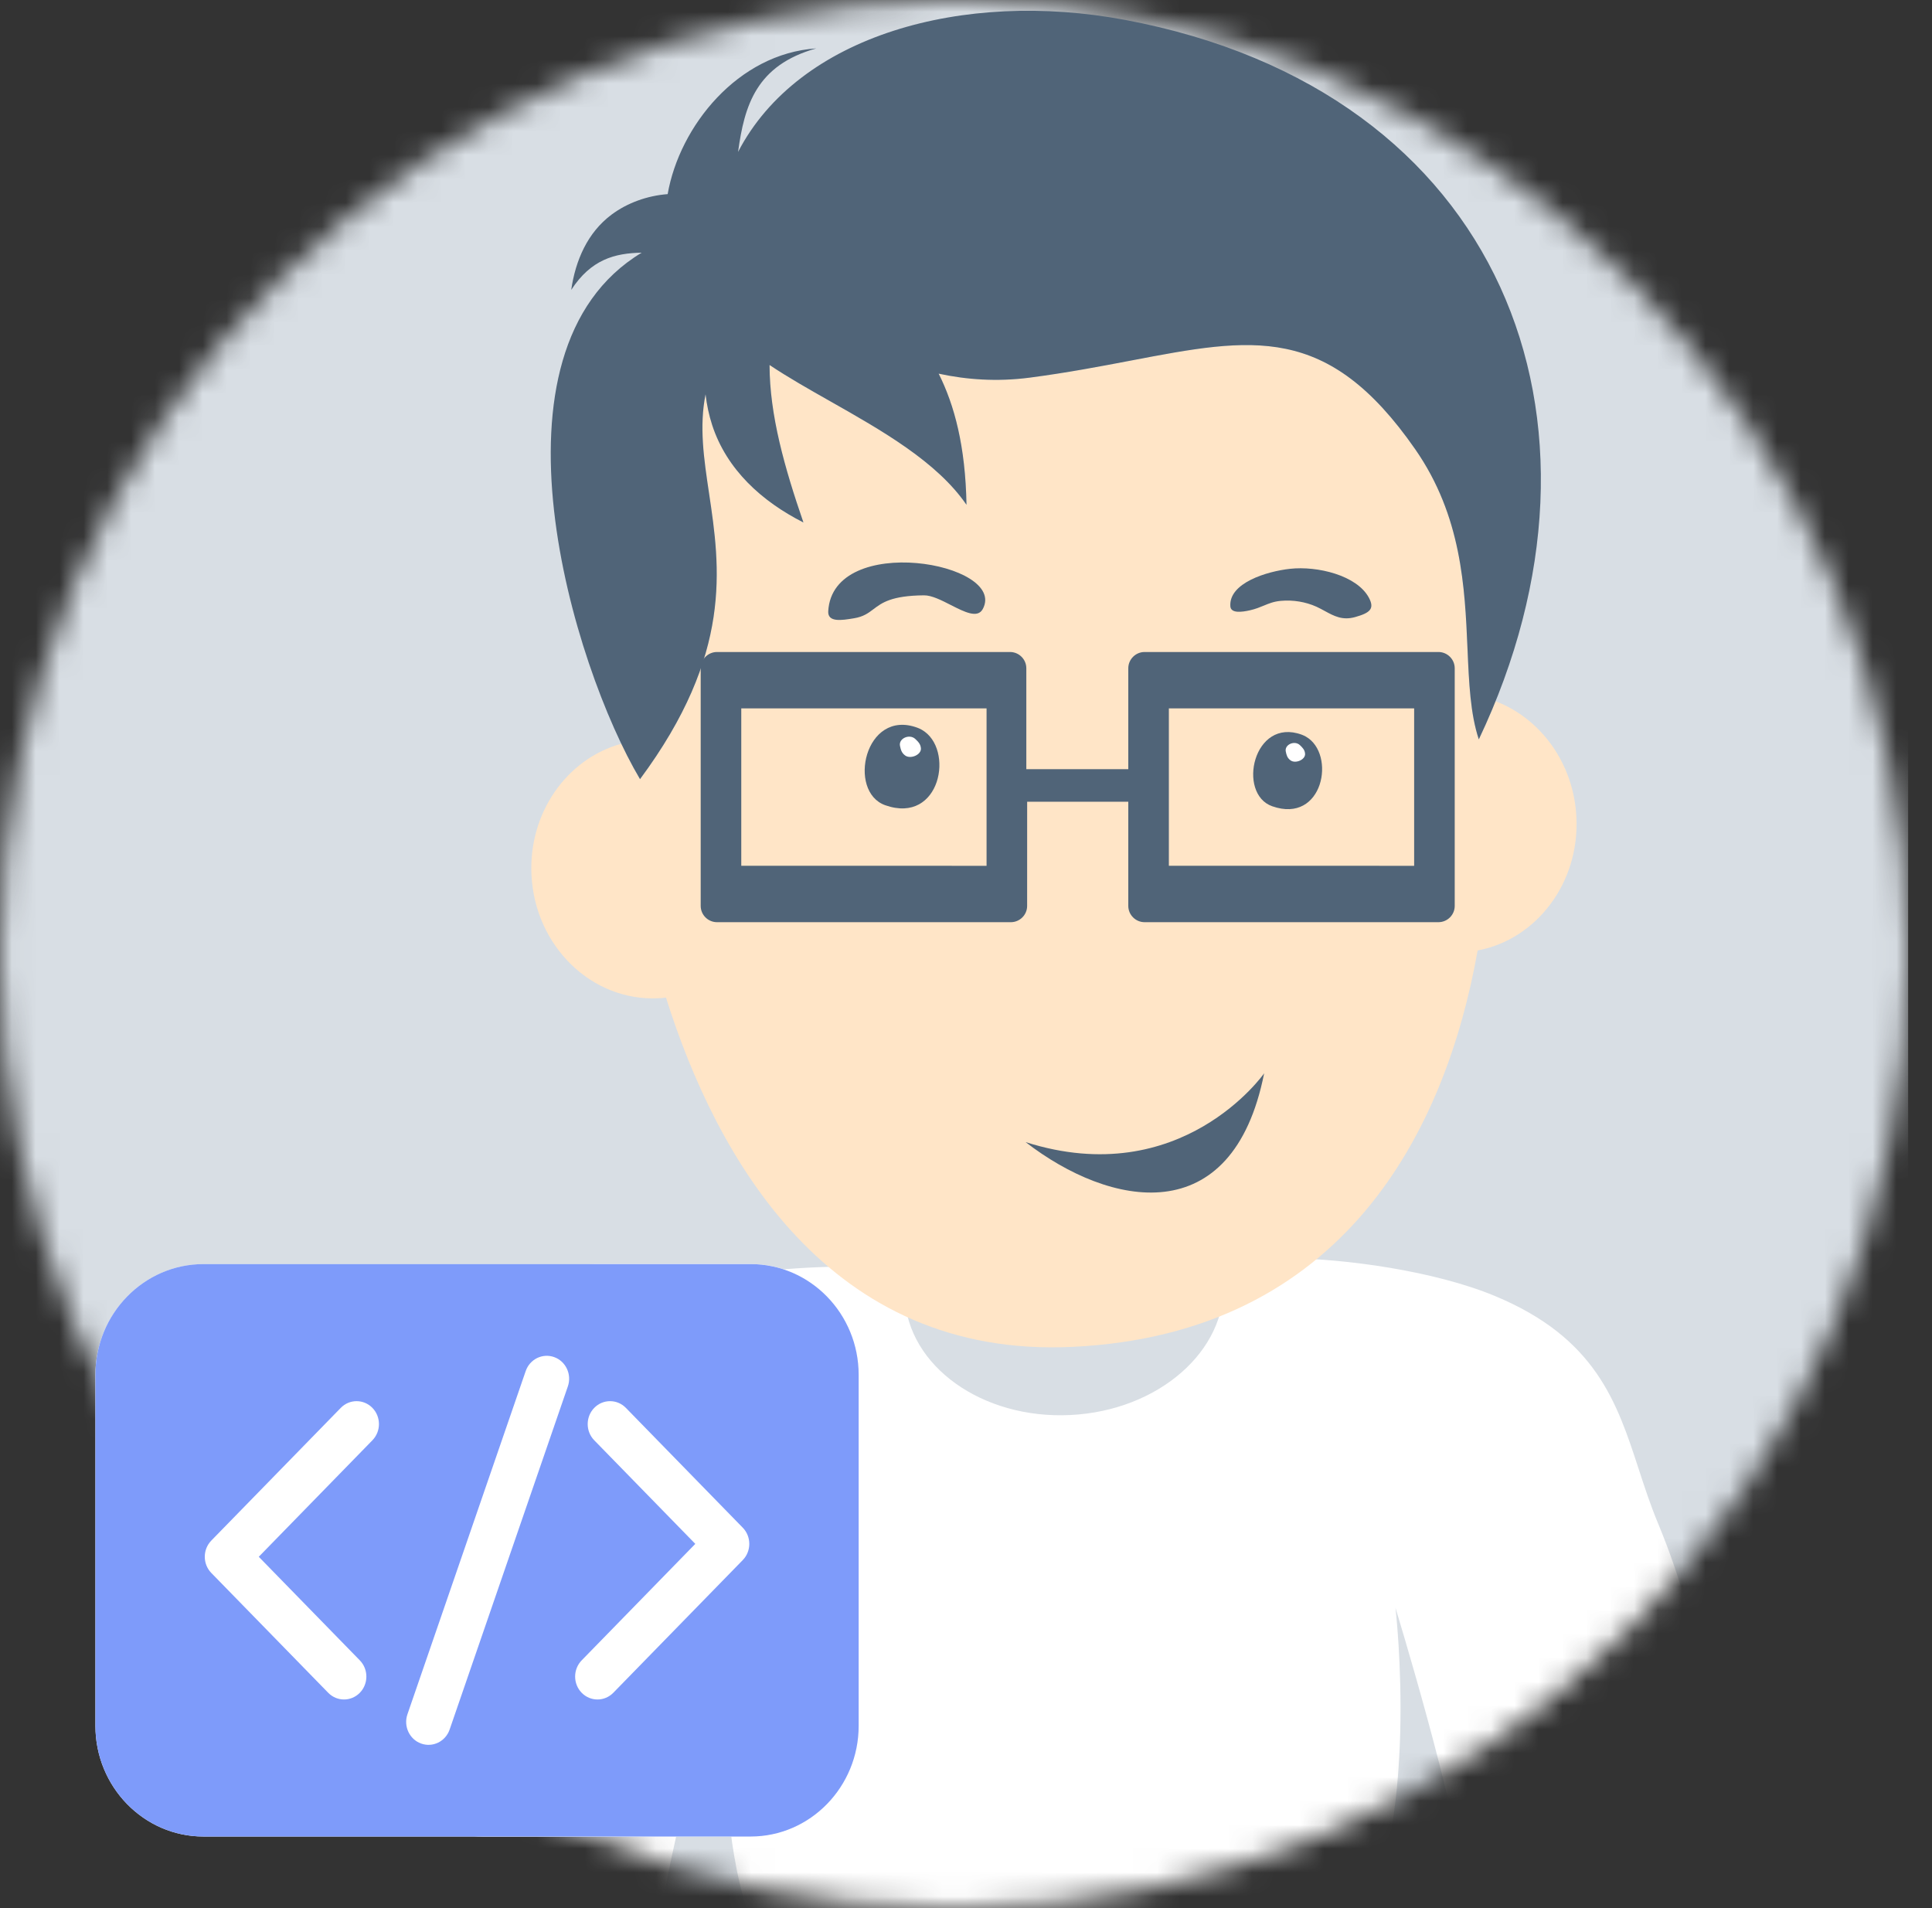 <svg width="81" height="80" viewBox="0 0 81 80" fill="none" xmlns="http://www.w3.org/2000/svg">
<rect x="0" y="0" width="81" height="80" fill="#333333" stroke="none"/>
<mask id="mask0_5925_7251" style="mask-type:alpha" maskUnits="userSpaceOnUse" x="0" y="0" width="81" height="80">
<circle r="40" transform="matrix(1 0 1.79893e-05 1 40.001 40)" fill="#C4C4C4"/>
</mask>
<g mask="url(#mask0_5925_7251)">
<rect width="80" height="80" fill="#d8dee4"/>
<path fill-rule="evenodd" clip-rule="evenodd" d="M36.062 53.12C32.739 52.996 25.725 53.788 23.333 56C19.16 59.858 18.002 65.672 16.858 71.412L16.858 71.412C16.422 73.597 15.989 75.772 15.392 77.825C14.035 77.082 15.681 79.133 18.014 82.04C20.896 85.632 24.826 90.529 25.434 93.075C25.444 93.702 25.466 94.061 25.466 94.061C25.542 93.796 25.527 93.463 25.434 93.075C25.403 90.939 25.52 85.694 27.169 80.952C36.234 89.205 49.68 90.01 59.677 83.744C59.439 81.971 59.108 80.027 58.713 78.005C64.925 81.385 72.039 81.043 72.039 81.043C71.329 79.146 71.678 76.928 71.936 75.284V75.284C72.161 73.851 72.317 72.855 71.646 72.887C71.646 72.887 71.646 69 69.5 63.833C69.193 63.094 68.95 62.349 68.709 61.611C67.791 58.794 66.91 56.093 62.667 54.333C60.138 53.284 56.406 52.77 53.903 52.75C51.573 54.285 48.643 55.292 44.971 55.469C41.353 55.643 38.426 54.703 36.062 53.12Z" fill="#fff"/>
<path fill-rule="evenodd" clip-rule="evenodd" d="M51.302 53.717C51.442 56.638 48.562 59.15 44.869 59.327C41.176 59.505 38.068 57.282 37.928 54.361C37.787 51.44 40.667 48.928 44.36 48.75C48.053 48.572 51.161 50.796 51.302 53.717ZM27.735 80.274C28.136 76.775 30.6 68.67 30.6 68.67C30.6 68.67 29.532 77.998 32.343 82.337C30.814 82.28 29.055 81.133 27.735 80.274ZM58.506 67.412C58.506 67.412 61.015 75.588 61.429 79.119C60.099 79.99 58.327 81.152 56.783 81.213C59.609 76.826 58.506 67.412 58.506 67.412Z" fill="#d8dee4"/>
</g>
<path fill-rule="evenodd" clip-rule="evenodd" d="M26.048 31.184C26.313 31.739 26.578 32.237 26.833 32.667C30.731 27.414 30.192 23.797 29.727 20.679V20.679C29.51 19.227 29.31 17.883 29.581 16.532C29.632 16.977 29.725 17.412 29.86 17.827C30.469 19.688 31.937 21.021 33.684 21.905C32.897 19.619 32.266 17.407 32.264 15.302C33.029 15.816 33.906 16.313 34.808 16.824C36.973 18.051 39.281 19.358 40.521 21.165C40.477 18.709 40.018 16.989 39.354 15.666C40.519 15.918 41.8 16.012 43.166 15.833C44.734 15.629 46.137 15.361 47.417 15.117C52.517 14.143 55.655 13.544 59.333 18.833C61.284 21.639 61.414 24.631 61.526 27.208C61.587 28.633 61.644 29.931 62 31C62.253 30.468 62.487 29.934 62.703 29.401C64.588 30.119 65.983 31.999 66.092 34.267C66.225 37.02 64.416 39.386 61.95 39.85C60.614 47.383 56.364 55.92 44.971 56.469C34.728 56.962 30.032 48.529 27.922 41.826C27.816 41.839 27.708 41.848 27.599 41.853C24.807 41.987 22.426 39.671 22.282 36.68C22.157 34.069 23.776 31.806 26.048 31.184Z" fill="#FFE5C7"/>
<path d="M34.724 25.626C34.697 26.105 35.294 26.007 35.793 25.924L35.805 25.922C36.202 25.857 36.402 25.705 36.62 25.541C36.974 25.273 37.373 24.973 38.736 24.96C39.062 24.957 39.471 25.166 39.867 25.368C40.441 25.66 40.986 25.938 41.204 25.534C42.25 23.593 34.913 22.307 34.724 25.626Z" fill="#506478"/>
<path d="M57.392 25.061C56.891 24.123 55.233 23.721 54.085 23.848C53.123 23.954 51.514 24.436 51.583 25.42C51.604 25.722 52.056 25.667 52.407 25.587C52.644 25.533 52.819 25.46 52.986 25.391C53.201 25.302 53.401 25.219 53.699 25.192C54.211 25.145 54.739 25.233 55.19 25.436C55.315 25.493 55.432 25.557 55.546 25.619C55.93 25.828 56.282 26.021 56.813 25.872C57.431 25.698 57.643 25.53 57.392 25.061Z" fill="#506478"/>
<path d="M54.577 30.803C54.639 30.826 54.697 30.853 54.752 30.885C56.025 31.612 55.481 34.558 53.337 33.803C51.852 33.28 52.543 30.057 54.577 30.803Z" fill="#506478"/>
<path d="M38.649 30.598C38.59 30.564 38.527 30.534 38.46 30.51C36.255 29.7 35.507 33.194 37.116 33.761C39.44 34.58 40.03 31.386 38.649 30.598Z" fill="#506478"/>
<path d="M53 45C53 45 49.535 49.962 43 47.885C46.525 50.609 51.674 51.672 53 45Z" fill="#506478"/>
<path d="M54.501 31.242C54.275 31.028 53.846 31.218 53.907 31.509C53.938 31.658 53.968 31.777 54.105 31.878C54.314 32.032 54.733 31.851 54.716 31.605C54.705 31.445 54.618 31.354 54.501 31.242Z" fill="#fff"/>
<path d="M34.223 2.029C30.939 2.247 28.492 5.283 27.992 8.139C27.133 8.204 26.295 8.509 25.639 8.999C24.635 9.749 24.127 10.914 23.949 12.155C24.776 10.879 25.771 10.614 26.903 10.594C20.014 14.741 24.017 27.923 26.833 32.667C30.731 27.414 30.192 23.797 29.727 20.679C29.51 19.227 29.31 17.883 29.581 16.532C29.632 16.977 29.725 17.412 29.86 17.827C30.469 19.688 31.937 21.021 33.684 21.905C32.897 19.619 32.266 17.407 32.264 15.303C33.029 15.816 33.906 16.313 34.808 16.824C36.973 18.051 39.281 19.358 40.521 21.165C40.477 18.709 40.018 16.989 39.354 15.666C40.519 15.919 41.8 16.012 43.166 15.834C44.734 15.629 46.137 15.361 47.417 15.117C52.517 14.143 55.655 13.544 59.333 18.834C61.284 21.639 61.414 24.631 61.526 27.208C61.587 28.633 61.644 29.931 62 31C68.333 17.667 63 3.801 47.167 0.834C40.376 -0.439 33.477 1.482 30.944 6.37C31.211 4.413 31.709 2.733 34.223 2.029Z" fill="#506478"/>
<path d="M38.377 30.985C38.132 30.753 37.667 30.959 37.733 31.274C37.767 31.435 37.799 31.564 37.948 31.674C38.175 31.841 38.629 31.645 38.61 31.378C38.598 31.204 38.504 31.105 38.377 30.985Z" fill="#fff"/>
<path d="M29.377 28.018V37.982C29.377 38.357 29.685 38.664 30.061 38.664H42.38C42.756 38.664 43.063 38.357 43.063 37.982L43.064 33.614H47.304V37.982C47.304 38.357 47.612 38.664 47.988 38.664H60.306C60.683 38.664 60.99 38.357 60.99 37.982V28.018C60.99 27.643 60.683 27.336 60.306 27.336H47.988C47.612 27.336 47.304 27.643 47.304 28.018V32.249H43.029V28.018C43.029 27.643 42.722 27.336 42.345 27.336H30.061C29.685 27.336 29.377 27.643 29.377 28.018ZM49.005 29.701H59.289V36.3L49.005 36.299V29.701ZM31.078 29.701H41.362V36.3L31.078 36.299V29.701Z" fill="#506478"/>
<path d="M31.471 52.999H8.529C6.032 52.999 4 55.082 4 57.642V72.356C4 74.917 6.032 76.999 8.529 76.999H31.471C33.968 76.999 36 74.917 36 72.356V57.642C36 55.082 33.968 52.999 31.471 52.999Z" fill="#fff"/>
<path d="M31.471 52.999H24.981C22.485 52.999 20.453 55.082 20.453 57.642L15.721 72.356C15.721 74.917 17.753 76.999 20.25 76.999H31.471C33.967 76.999 35.999 74.917 35.999 72.356V57.642C35.999 55.082 33.967 52.999 31.471 52.999Z" fill="#fff"/>
<path d="M31.471 52.999H8.529C6.032 52.999 4 55.082 4 57.642V72.356C4 74.917 6.032 76.999 8.529 76.999H31.471C33.968 76.999 36 74.917 36 72.356V57.642C36 55.082 33.968 52.999 31.471 52.999ZM15.613 60.386L10.849 65.27L15.086 69.613C15.452 69.989 15.452 70.597 15.086 70.972C14.72 71.347 14.126 71.347 13.76 70.972L8.86 65.949C8.494 65.574 8.494 64.966 8.86 64.59L14.287 59.027C14.653 58.652 15.247 58.652 15.613 59.027C15.979 59.402 15.979 60.011 15.613 60.386ZM23.808 58.125L18.851 72.514C18.678 73.015 18.142 73.277 17.654 73.1C17.166 72.924 16.91 72.374 17.082 71.874L22.04 57.485C22.212 56.985 22.747 56.722 23.236 56.899C23.724 57.075 23.98 57.625 23.808 58.125ZM31.14 65.409L25.713 70.972C25.347 71.347 24.753 71.347 24.387 70.972C24.021 70.597 24.021 69.989 24.387 69.613L29.151 64.729L24.914 60.386C24.548 60.011 24.548 59.402 24.914 59.027C25.28 58.652 25.874 58.652 26.24 59.027L31.14 64.05C31.506 64.425 31.506 65.034 31.14 65.409Z" fill="#7e9bfa"/>
</svg>
